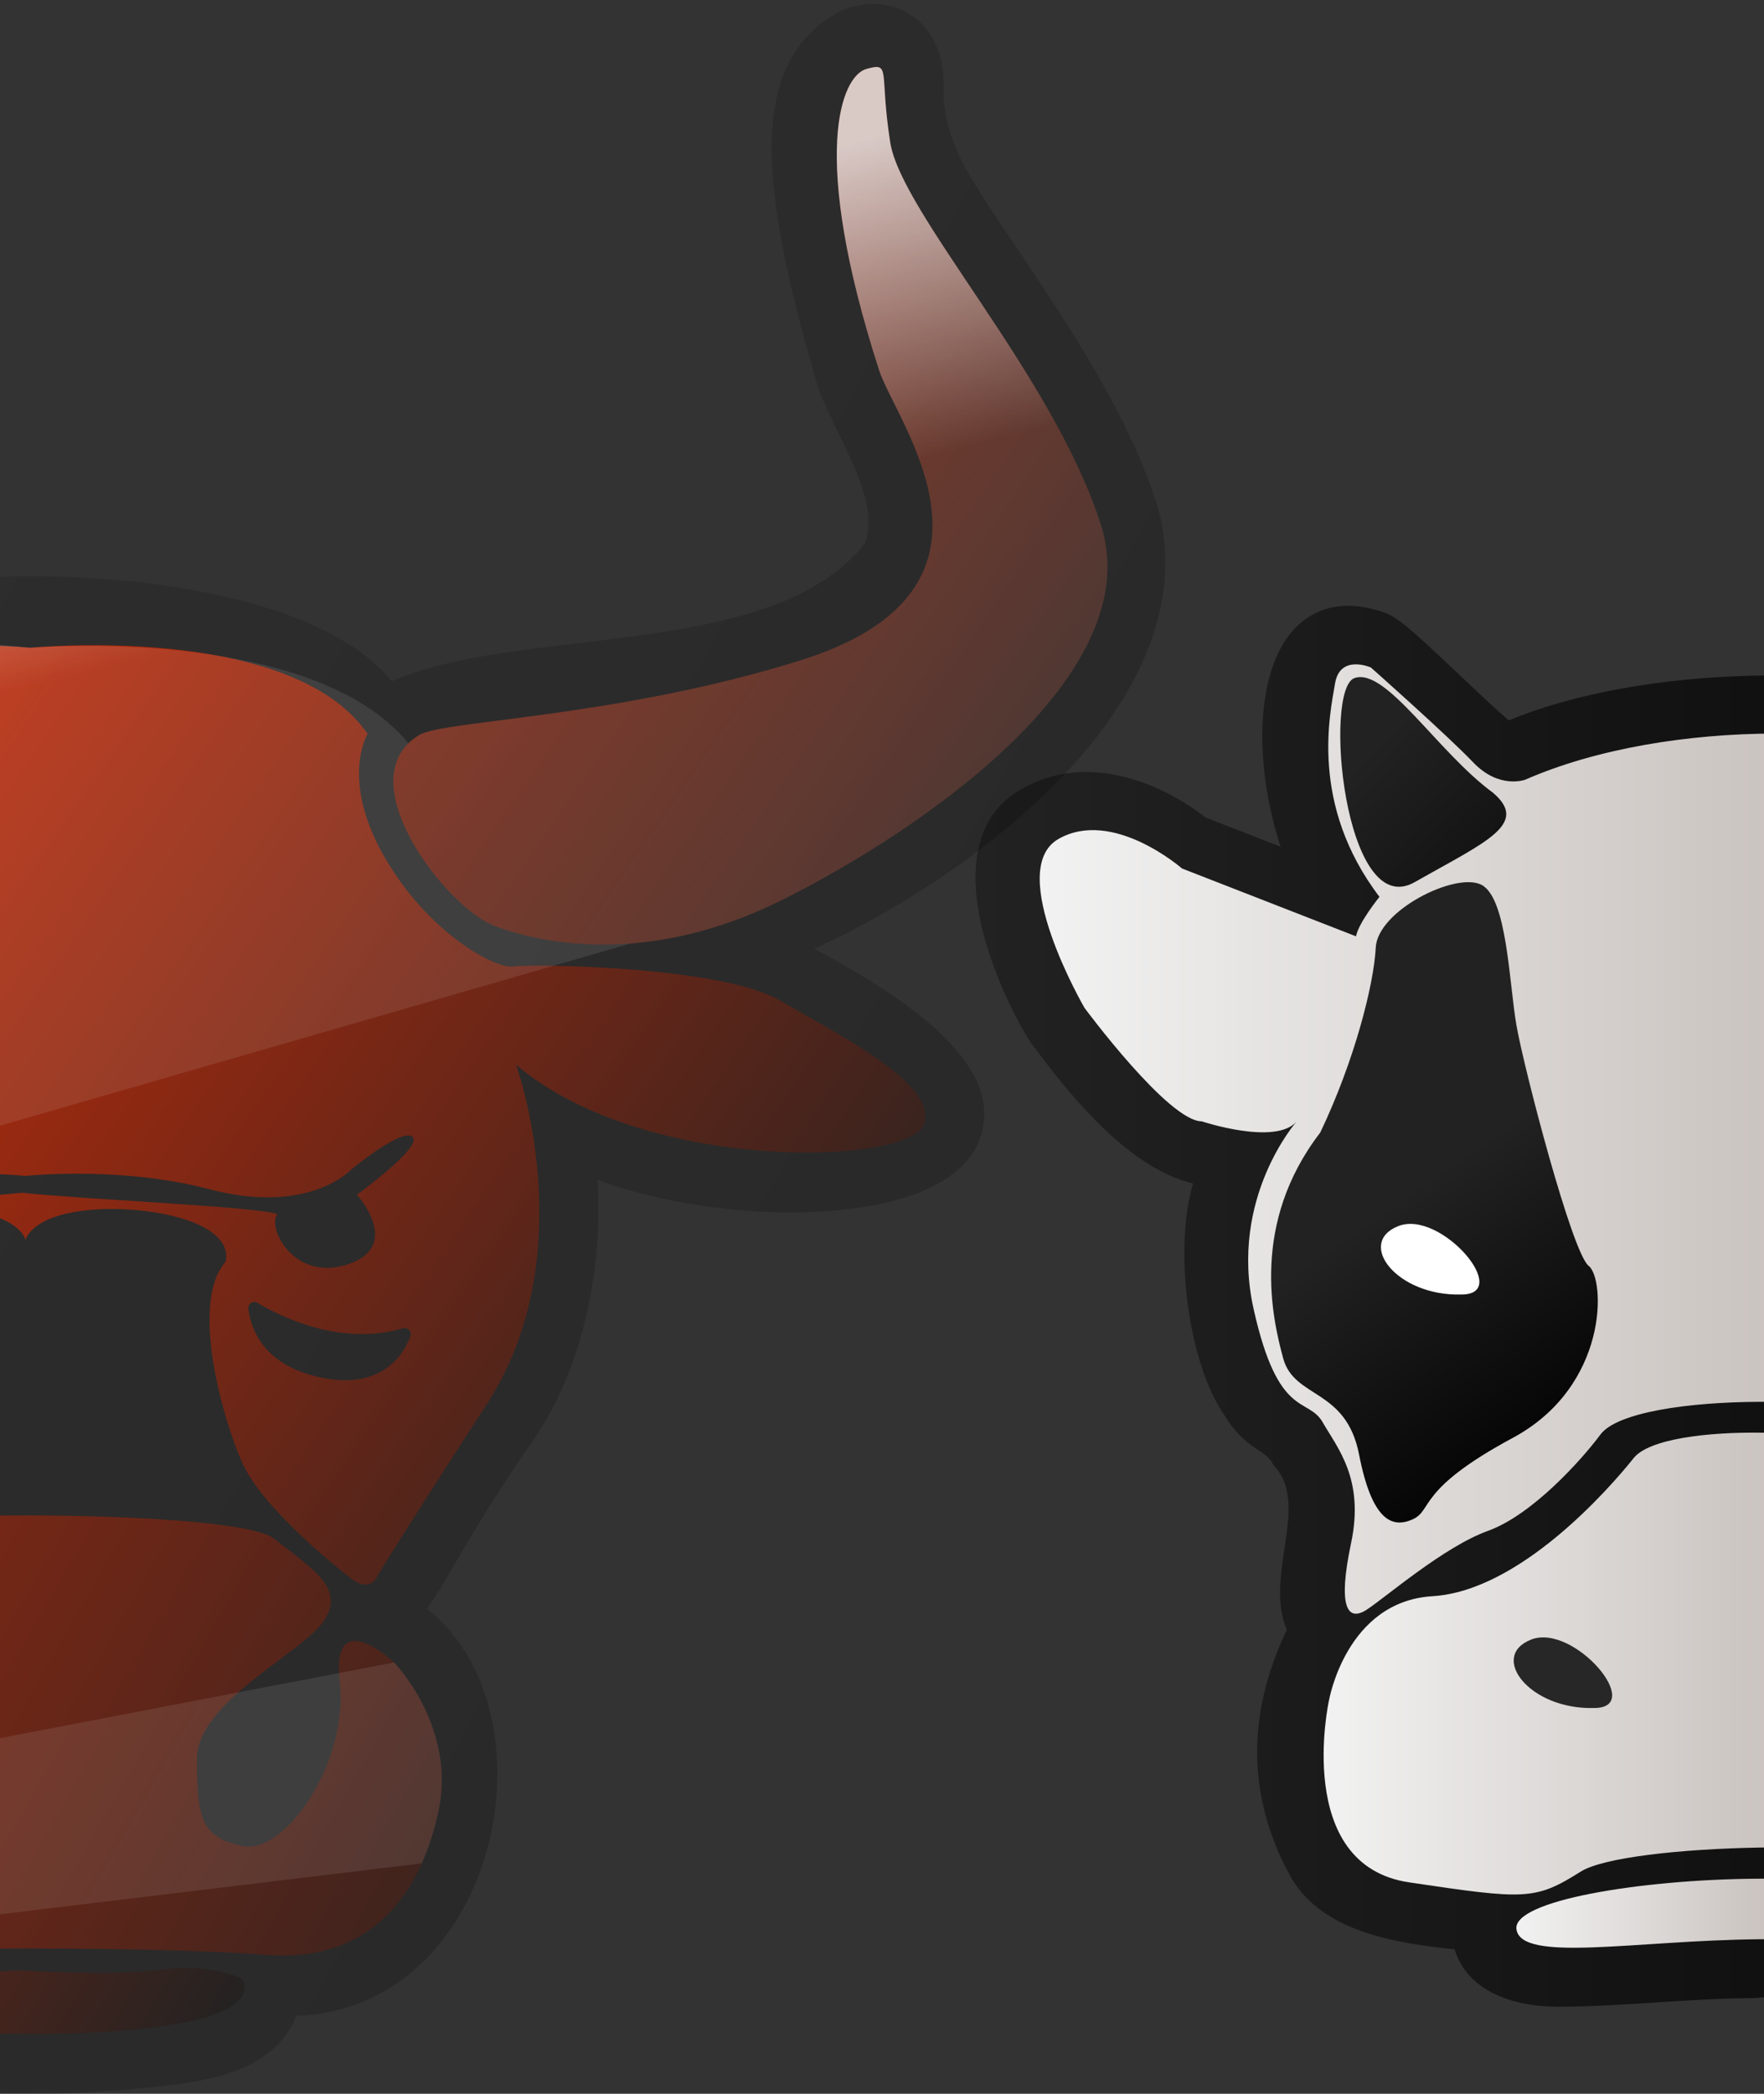 <svg width="375" height="445" viewBox="0 0 375 445" fill="none" xmlns="http://www.w3.org/2000/svg">
<rect x="0" y="0" width="375" height="445" fill="#333333" stroke="none"/>
<path d="M536.886 178.278C534.76 170.885 529.702 165.941 522.24 163.964C510.646 160.897 495.728 165.85 488.603 172.509L472.823 178.66C478.293 162.208 478.593 141.724 469.968 132.428C466.592 128.787 460.41 125.263 450.139 129.136C450.087 129.155 450.034 129.178 449.982 129.201C447.249 130.399 442.223 135.091 434.245 142.651C430.845 145.871 427.347 149.186 424.447 151.741C411.623 146.047 393.39 143.166 372.777 143.604C353.032 144.024 334.228 147.477 320.744 153.118C317.652 150.443 313.889 146.879 310.238 143.418C302.59 136.171 297.767 131.668 295.082 130.503C295.033 130.48 294.984 130.461 294.932 130.441C284.661 126.571 278.479 130.095 275.099 133.737C266.481 143.023 266.781 163.51 272.248 179.968L256.311 173.756C253.219 171.345 247.259 167.331 239.66 165.279C231.619 163.109 223.991 163.873 217.59 167.488C212.848 169.958 209.71 173.912 208.263 179.247C204.475 193.212 213.661 212.976 219.043 221.476C219.089 221.547 219.138 221.616 219.187 221.685C225.78 230.498 238.866 247.99 253.624 251.543C249.476 265.505 252.533 289.843 260.465 301.051C263.013 305.188 265.527 306.885 267.552 308.249C268.963 309.202 269.815 309.776 270.527 311.029C270.641 311.231 270.775 311.417 270.929 311.59C274.985 316.139 274.09 322.175 273.052 329.164C272.186 334.992 271.295 340.995 273.558 346.425C269.985 353.854 267.911 361.317 267.386 368.639C266.641 379.044 269.009 389.244 274.42 398.961C274.426 398.974 274.436 398.987 274.443 399C281.337 410.978 297.809 413.073 309.226 414.306C311.584 422.055 319.663 426.509 331.531 426.509C332.106 426.509 332.694 426.499 333.288 426.477C339.209 426.421 345.384 426.023 351.919 425.602C358.79 425.162 365.893 424.705 372.744 424.672C372.849 424.672 372.95 424.666 373.055 424.656C378.319 424.131 385.079 424.64 392.234 425.181C401.414 425.873 410.904 426.591 418.7 425.224C427.416 423.697 432.85 419.625 434.885 413.105C446.406 411.875 463.61 409.95 470.625 397.688C470.631 397.675 470.638 397.665 470.644 397.652C479.922 380.946 480.21 363.281 471.506 345.126C473.773 339.697 472.881 333.69 472.016 327.862C470.977 320.87 470.083 314.833 474.139 310.285C474.292 310.112 474.429 309.923 474.544 309.724C475.252 308.474 476.105 307.9 477.515 306.944C479.54 305.577 482.055 303.88 484.602 299.743C488.782 293.83 491.806 284.169 492.907 273.199C493.811 264.203 493.246 256.004 491.369 249.961C500.643 247.745 504.768 245.03 515.372 233.297C515.385 233.284 515.398 233.268 515.411 233.255C521.851 225.864 525.397 221.12 526.518 219.42C529.071 215.857 532.654 207.674 535.058 199.898C538.222 189.669 538.836 182.396 536.886 178.278Z" fill="url(#paint0_linear)"/>
<path d="M522.716 176.989C511.172 170.434 496.48 183.28 496.48 183.28L459.485 197.699C458.96 194.815 454.502 189.31 454.502 189.31C469.456 169.648 464.998 150.25 463.946 143.959C462.898 137.668 456.337 140.553 456.337 140.553C456.337 140.553 440.071 154.971 434.561 160.737C429.052 166.502 423.517 164.408 423.517 164.408C402.058 153.314 354.662 152.394 324.239 165.713C324.239 165.713 318.703 167.811 313.194 162.042C307.685 156.277 291.418 141.858 291.418 141.858C291.418 141.858 284.857 138.973 283.809 145.264C282.761 151.555 278.3 170.953 293.253 190.615C293.253 190.615 288.792 196.12 288.27 199.004L251.276 184.585C251.276 184.585 236.583 171.739 225.039 178.295C213.495 184.85 230.548 214.209 230.548 214.209C230.548 214.209 248.389 238.325 255.472 238.325C255.472 238.325 271.213 243.569 275.674 238.325C275.674 238.325 261.243 254.578 266.491 278.172C271.739 301.766 278.035 296.783 281.183 302.288C284.331 307.792 290.105 314.347 287.218 327.976C284.331 341.609 286.467 344.754 290.517 342.131C294.566 339.511 306.898 328.763 316.342 325.353C325.787 321.947 336.309 310.168 340.218 304.904C347.298 295.377 401.137 296.294 407.537 303.599C411.858 308.53 421.969 320.638 431.413 324.048C440.858 327.454 453.189 338.202 457.239 340.826C461.288 343.446 463.424 340.3 460.537 326.671C457.65 313.039 463.424 306.487 466.572 300.982C469.72 295.478 476.017 300.457 481.265 276.866C486.513 253.273 472.081 237.02 472.081 237.02C476.542 242.264 492.283 237.02 492.283 237.02C499.366 237.02 517.207 212.904 517.207 212.904C517.207 212.904 534.261 183.545 522.716 176.989Z" fill="url(#paint1_linear)"/>
<path d="M443.219 337.945C424.761 336.829 406.381 316.449 401.133 309.632C396.548 303.678 353.738 301.818 347.298 309.89C341.936 316.615 322.991 338.137 304.533 339.25C286.075 340.366 282.493 361.532 282.493 361.532C282.493 361.532 274.884 396.396 299.546 400.067C324.209 403.737 326.309 403.917 336.015 397.799C345.724 391.681 402.515 390.683 411.731 396.494C421.44 402.612 423.536 402.432 448.199 398.761C472.862 395.091 465.253 360.227 465.253 360.227C465.253 360.227 461.677 339.06 443.219 337.945Z" fill="url(#paint2_linear)"/>
<path d="M322.374 410.028C323.367 417.217 347.696 412.41 373.985 412.159C400.275 411.908 424.604 416.296 424.457 408.723C424.349 403.127 398.165 399.104 373.525 399.287C348.64 399.47 321.535 403.953 322.374 410.028Z" fill="url(#paint3_linear)"/>
<path d="M280.657 240.723C287.934 225.499 292.071 209.266 292.463 201.402C292.855 193.539 309.386 185.28 314.895 188.034C320.405 190.788 320.8 208.874 322.374 217.919C323.948 226.964 334.179 266.285 337.723 269.036C341.266 271.789 342.053 294.594 321.587 305.603C301.12 316.612 304.664 320.938 300.333 322.903C296.003 324.87 291.676 323.297 288.92 309.14C286.163 294.985 275.145 297.344 272.784 288.691C270.426 280.045 265.847 259.978 280.657 240.723Z" fill="url(#paint4_linear)"/>
<path d="M287.933 144.119C281.242 146.478 285.772 195.996 300.729 187.493C315.686 178.99 325.254 175.172 317.384 168.486C305.578 159.836 294.625 141.76 287.933 144.119Z" fill="url(#paint5_linear)"/>
<path d="M325.506 348.464C316.453 352.004 325.111 363.405 338.885 363.013C349.904 363.023 334.555 344.924 325.506 348.464Z" fill="#272727"/>
<path d="M297.28 260.581C288.227 264.122 296.885 275.522 310.66 275.131C321.682 275.137 306.333 257.041 297.28 260.581Z" fill="white"/>
<path d="M246.051 107.539C246.034 107.477 246.015 107.411 245.995 107.35C239.934 88.255 227.488 69.653 216.506 53.231C216.499 53.221 216.493 53.212 216.486 53.205L215.35 51.525C205.641 37.181 200.288 29.278 200.588 18.498C200.817 12.184 198.515 6.764 194.266 3.625C190.305 0.695 185.027 0.059 179.789 1.877C179.515 1.971 179.247 2.085 178.989 2.216C169.296 7.104 164.411 16.158 164.061 29.895C163.754 41.896 166.873 58.511 173.872 82.183C173.914 82.323 173.96 82.46 174.009 82.597C175.152 85.684 176.657 88.777 178.248 92.053C182.166 100.112 186.213 108.439 183.999 115.259C178.911 121.967 170.825 126.907 159.316 130.353C148.105 133.707 135.218 135.241 122.753 136.722C107.986 138.477 93.904 140.151 83.284 144.794C78.225 138.585 69.901 133.537 58.425 129.736C46.064 125.641 30.532 123.175 13.505 122.6C-5.864 121.948 -25.227 123.824 -41.017 127.883C-55.954 131.723 -66.688 137.159 -73.043 144.086C-78.21 141.835 -84.823 140.885 -93.605 139.861C-100.126 138.415 -107.837 137.378 -115.991 136.278C-138.254 133.276 -165.963 129.537 -172.341 116.006C-175.793 108.684 -173.105 97.845 -164.356 83.782C-164.049 83.286 -163.808 82.754 -163.641 82.196C-156.636 58.644 -153.524 42.017 -153.851 29.866C-154.22 16.008 -159.118 6.954 -168.821 2.187C-169.059 2.069 -169.301 1.968 -169.552 1.88C-174.859 0.03 -179.983 0.633 -183.98 3.573C-188.242 6.706 -190.567 12.142 -190.361 18.485C-190.058 29.317 -195.456 37.276 -205.25 51.724L-206.112 52.999C-231.02 84.34 -240.216 111.115 -234.236 134.852C-230.497 149.699 -220.991 163.037 -205.172 175.635C-194.078 184.471 -179.732 193.017 -161.568 201.582C-171.103 205.934 -178.892 210.326 -184.82 214.695C-193.575 221.149 -198.444 227.744 -199.293 234.296C-200.087 240.417 -197.386 246.058 -191.697 250.186C-184.055 255.726 -170.738 258.578 -155.157 258.007C-142.564 257.544 -129.423 254.907 -117.196 250.457C-118.398 270.755 -113.653 291.014 -104.025 305.319C-104.006 305.345 -103.986 305.374 -103.97 305.4C-94.042 319.666 -89.147 328.277 -85.907 333.97C-83.922 337.462 -82.406 340.124 -80.656 342.291C-85.368 346.134 -89.121 351.293 -91.73 357.587C-95.401 366.439 -96.482 377.027 -94.767 387.394C-92.997 398.122 -88.301 407.966 -81.547 415.112C-74.964 422.078 -66.62 426.418 -57.175 427.844C-56.516 429.769 -55.448 431.567 -53.991 433.192C-44.743 443.502 -20.795 444.997 4.295 444.997C6.709 444.997 9.138 444.984 11.562 444.961C12.505 444.954 13.41 444.945 14.272 444.938C14.39 444.938 14.511 444.935 14.628 444.925C30.366 443.956 40.48 443.192 48.18 440.784C55.685 438.438 60.57 434.383 62.984 428.46C72.984 428.121 82.016 424.392 89.351 417.52C96.722 410.616 102.071 400.674 104.413 389.528C106.692 378.678 105.99 367.572 102.437 358.256C99.86 351.502 95.834 345.929 90.72 341.899C92.565 339.459 94.341 336.411 96.5 332.708C100.125 326.489 105.092 317.969 113.821 305.387C113.838 305.361 113.857 305.335 113.874 305.309C123.445 291.083 128.187 270.974 127.061 250.789C136.966 254.401 148.703 256.757 160.763 257.462C177.604 258.447 192.052 256.092 200.399 250.998C208.358 246.143 209.354 239.777 209.239 236.416C209.043 230.67 205.729 224.928 199.106 218.862C193.201 213.452 184.459 207.67 173.101 201.663C190.892 193.464 208.155 182.053 221.3 169.579C231.221 160.166 238.471 150.485 242.847 140.804C248 129.39 249.081 118.199 246.051 107.539Z" fill="url(#paint6_linear)" fill-opacity="0.2"/>
<path d="M89.231 156.166C73.499 165.373 94.782 192.961 105.259 196.854C113.57 199.941 136.721 206.062 166.396 191.209C196.075 176.36 244.153 143.395 234.065 111.621C223.974 79.843 191.624 45.397 189.25 30.251C186.876 15.104 189.547 13.169 184.201 14.651C178.855 16.132 172.033 32.623 186.872 78.652C190.478 89.834 218.628 125.276 169.956 140.422C131.159 152.501 94.462 153.105 89.231 156.166Z" fill="url(#paint7_linear)"/>
<path d="M83.78 353.336C83.78 353.336 70.299 340.65 72.226 357.535C74.153 374.414 60.672 394.164 51.648 392.353C42.625 390.549 41.904 386.209 41.851 373.928C41.799 361.646 64.653 351.166 68.983 344.307C73.313 337.442 66.452 333.468 58.151 326.968C49.846 320.462 -38.476 320.462 -46.781 326.968C-55.085 333.474 -61.947 337.449 -57.613 344.307C-53.279 351.166 -30.426 361.646 -30.481 373.928C-30.534 386.209 -31.255 390.546 -40.279 392.353C-49.302 394.158 -62.783 374.411 -60.856 357.535C-58.929 340.656 -72.41 353.336 -72.41 353.336C-72.41 353.336 -85.767 367.063 -81.796 385.129C-77.825 403.196 -66.992 417.282 -44.971 415.477C-22.944 413.673 34.327 413.673 56.354 415.477C78.382 417.282 89.207 403.196 93.179 385.129C97.15 367.063 83.78 353.336 83.78 353.336Z" fill="url(#paint8_linear)"/>
<path d="M51.279 420.443C51.279 420.443 44.398 417.18 34.334 418.632C24.275 420.081 4.315 418.769 4.315 418.769C4.315 418.769 -16.667 420.081 -26.726 418.632C-36.784 417.184 -43.672 420.443 -43.672 420.443C-43.672 420.443 -52.672 430.77 -7.135 432.219H2.036H5.572H14.742C60.28 430.767 51.279 420.443 51.279 420.443Z" fill="url(#paint9_linear)"/>
<path d="M75.874 253.915C75.874 253.915 85.818 264.902 73.793 268.765C62.458 272.406 56.727 260.895 58.951 258.076C55.711 256.516 18.1 254.93 4.661 253.501C-8.781 254.93 -44.844 256.516 -48.084 258.076C-45.86 260.895 -51.588 272.406 -62.926 268.765C-74.944 264.905 -65.007 253.915 -65.007 253.915C-65.007 253.915 -78.954 243.82 -76.881 241.657C-74.8 239.493 -63.821 248.571 -63.821 248.571C-63.821 248.571 -54.916 258.372 -33.551 252.728C-18.565 248.77 -2.194 249.223 5.419 249.918C13.038 249.223 29.409 248.77 44.389 252.728C65.76 258.372 74.659 248.571 74.659 248.571C74.659 248.571 85.638 239.493 87.718 241.657C89.822 243.817 75.874 253.915 75.874 253.915ZM87.238 284.025C85.694 288.071 81.109 295.367 68.451 292.819C55.92 290.297 53.298 282.319 52.798 278.168C52.671 277.098 53.833 276.354 54.754 276.906C59.604 279.806 72.418 286.225 85.648 282.322C86.683 282.012 87.62 283.017 87.238 284.025ZM-57.574 292.819C-70.228 295.367 -74.814 288.068 -76.362 284.025C-76.747 283.02 -75.806 282.019 -74.774 282.319C-61.545 286.221 -48.73 279.806 -43.881 276.902C-42.956 276.348 -41.791 277.098 -41.924 278.165C-42.421 282.319 -45.043 290.297 -57.574 292.819ZM165.795 212.633C153.353 205.337 112.969 204.822 109.112 205.412C105.255 206.006 90.71 198.077 81.507 181.743C72.307 165.409 78.153 155.976 78.153 155.976C61.831 132.219 6.421 137.678 6.421 137.678C6.421 137.678 -50.961 132.213 -67.283 155.976C-67.283 155.976 -61.437 165.409 -70.637 181.743C-79.84 198.077 -94.379 206.659 -98.242 206.065C-102.099 205.471 -142.489 205.334 -154.925 212.633C-167.367 219.929 -188.758 230.449 -185.492 239.063C-182.227 247.677 -126.138 249.455 -98.83 226.292C-98.83 226.292 -113.385 266.383 -92.602 298.457C-71.819 330.531 -69.151 335.321 -69.151 335.321C-69.151 335.321 -67.668 338.587 -63.511 335.321C-59.357 332.055 -44.811 320.175 -40.657 310.97C-36.503 301.762 -29.381 276.778 -37.098 268.164C-38.881 259.55 -20.478 255.987 -8.013 257.178C4.044 258.327 5.425 263.29 5.438 263.58C5.451 263.29 6.833 258.324 18.89 257.178C31.355 255.991 49.758 259.557 47.974 268.164C40.261 276.778 47.383 301.762 51.534 310.97C55.685 320.178 70.234 332.058 74.388 335.321C78.542 338.587 80.028 335.321 80.028 335.321C80.028 335.321 82.699 330.528 103.479 298.457C124.255 266.389 109.703 226.292 109.703 226.292C137.005 249.455 193.103 247.677 196.366 239.063C199.635 230.455 178.238 219.929 165.795 212.633Z" fill="url(#paint10_linear)"/>
<path d="M-103.072 269.029C-102.876 270.556 -102.634 272.099 -102.34 273.653L-103.072 269.029ZM134.03 200.534C143.37 199.813 154.346 197.239 166.393 191.209C196.072 176.36 244.15 143.395 234.062 111.621C223.971 79.843 191.621 45.397 189.247 30.251C186.872 15.104 189.544 13.169 184.198 14.651C178.852 16.132 172.03 32.623 186.869 78.652C190.474 89.834 218.625 125.276 169.953 140.422C131.156 152.498 94.459 153.099 89.227 156.162C88.296 156.707 87.5 157.317 86.817 157.983C66.243 132.738 6.421 137.675 6.421 137.675C6.421 137.675 -53.064 130.47 -76.46 157.19C-76.92 156.828 -77.416 156.482 -77.962 156.162C-83.193 153.099 -119.89 152.498 -158.687 140.422C-207.36 125.276 -179.209 89.831 -175.604 78.652C-160.761 32.623 -167.586 16.132 -172.932 14.651C-178.278 13.169 -175.604 15.104 -177.981 30.251C-180.355 45.4 -212.706 79.847 -222.797 111.624C-232.888 143.398 -184.806 176.36 -155.128 191.212C-140.99 198.286 -128.339 200.6 -118.062 200.753C-130.618 203.51 -147.264 208.14 -154.922 212.636C-167.364 219.932 -188.755 230.452 -185.489 239.066C-182.223 247.68 -126.134 249.458 -98.826 226.295C-98.826 226.295 -106.021 246.114 -103.072 269.029L134.03 200.534ZM89.655 396.037C91.17 392.66 92.33 388.983 93.179 385.126C97.15 367.059 83.783 353.332 83.783 353.332L-81.796 385.126C-78.817 398.677 -71.979 409.986 -59.455 414.035L89.655 396.037Z" fill="url(#paint11_linear)"/>
<defs>
<linearGradient id="paint0_linear" x1="207.372" y1="276.98" x2="537.999" y2="276.98" gradientUnits="userSpaceOnUse">
<stop stop-color="#222222"/>
<stop offset="1"/>
</linearGradient>
<linearGradient id="paint1_linear" x1="221.025" y1="241.436" x2="526.726" y2="241.436" gradientUnits="userSpaceOnUse">
<stop stop-color="#F2F2F2"/>
<stop offset="1" stop-color="#A49790"/>
</linearGradient>
<linearGradient id="paint2_linear" x1="281.386" y1="353.565" x2="466.365" y2="353.565" gradientUnits="userSpaceOnUse">
<stop stop-color="#F2F2F2"/>
<stop offset="1" stop-color="#A49790"/>
</linearGradient>
<linearGradient id="paint3_linear" x1="322.355" y1="406.623" x2="424.457" y2="406.623" gradientUnits="userSpaceOnUse">
<stop stop-color="#F2F2F2"/>
<stop offset="1" stop-color="#A49790"/>
</linearGradient>
<linearGradient id="paint4_linear" x1="302.281" y1="251.519" x2="341.518" y2="308.775" gradientUnits="userSpaceOnUse">
<stop stop-color="#222222"/>
<stop offset="1"/>
</linearGradient>
<linearGradient id="paint5_linear" x1="289.118" y1="161.813" x2="344.413" y2="214.839" gradientUnits="userSpaceOnUse">
<stop stop-color="#222222"/>
<stop offset="1"/>
</linearGradient>
<linearGradient id="paint6_linear" x1="-216.099" y1="57.995" x2="184.934" y2="283.896" gradientUnits="userSpaceOnUse">
<stop stop-color="#222222"/>
<stop offset="1"/>
</linearGradient>
<linearGradient id="paint7_linear" x1="-89.927" y1="-56.736" x2="266.031" y2="188.89" gradientUnits="userSpaceOnUse">
<stop stop-color="#FF2F01"/>
<stop offset="1" stop-color="#222222"/>
</linearGradient>
<linearGradient id="paint8_linear" x1="-286.939" y1="206.792" x2="137.142" y2="450.221" gradientUnits="userSpaceOnUse">
<stop stop-color="#FF2F01"/>
<stop offset="1" stop-color="#222222"/>
</linearGradient>
<linearGradient id="paint9_linear" x1="-211.917" y1="290.883" x2="41.478" y2="446.102" gradientUnits="userSpaceOnUse">
<stop stop-color="#FF2F01"/>
<stop offset="1" stop-color="#222222"/>
</linearGradient>
<linearGradient id="paint10_linear" x1="-147.159" y1="138.515" x2="167.549" y2="355.782" gradientUnits="userSpaceOnUse">
<stop stop-color="#FF2F01"/>
<stop offset="1" stop-color="#222222"/>
</linearGradient>
<linearGradient id="paint11_linear" x1="11.778" y1="144.53" x2="-5.225" y2="78.147" gradientUnits="userSpaceOnUse">
<stop stop-color="#F2F2F2" stop-opacity="0.1"/>
<stop offset="1" stop-color="#F2F2F2" stop-opacity="0.8"/>
</linearGradient>
</defs>
</svg>
